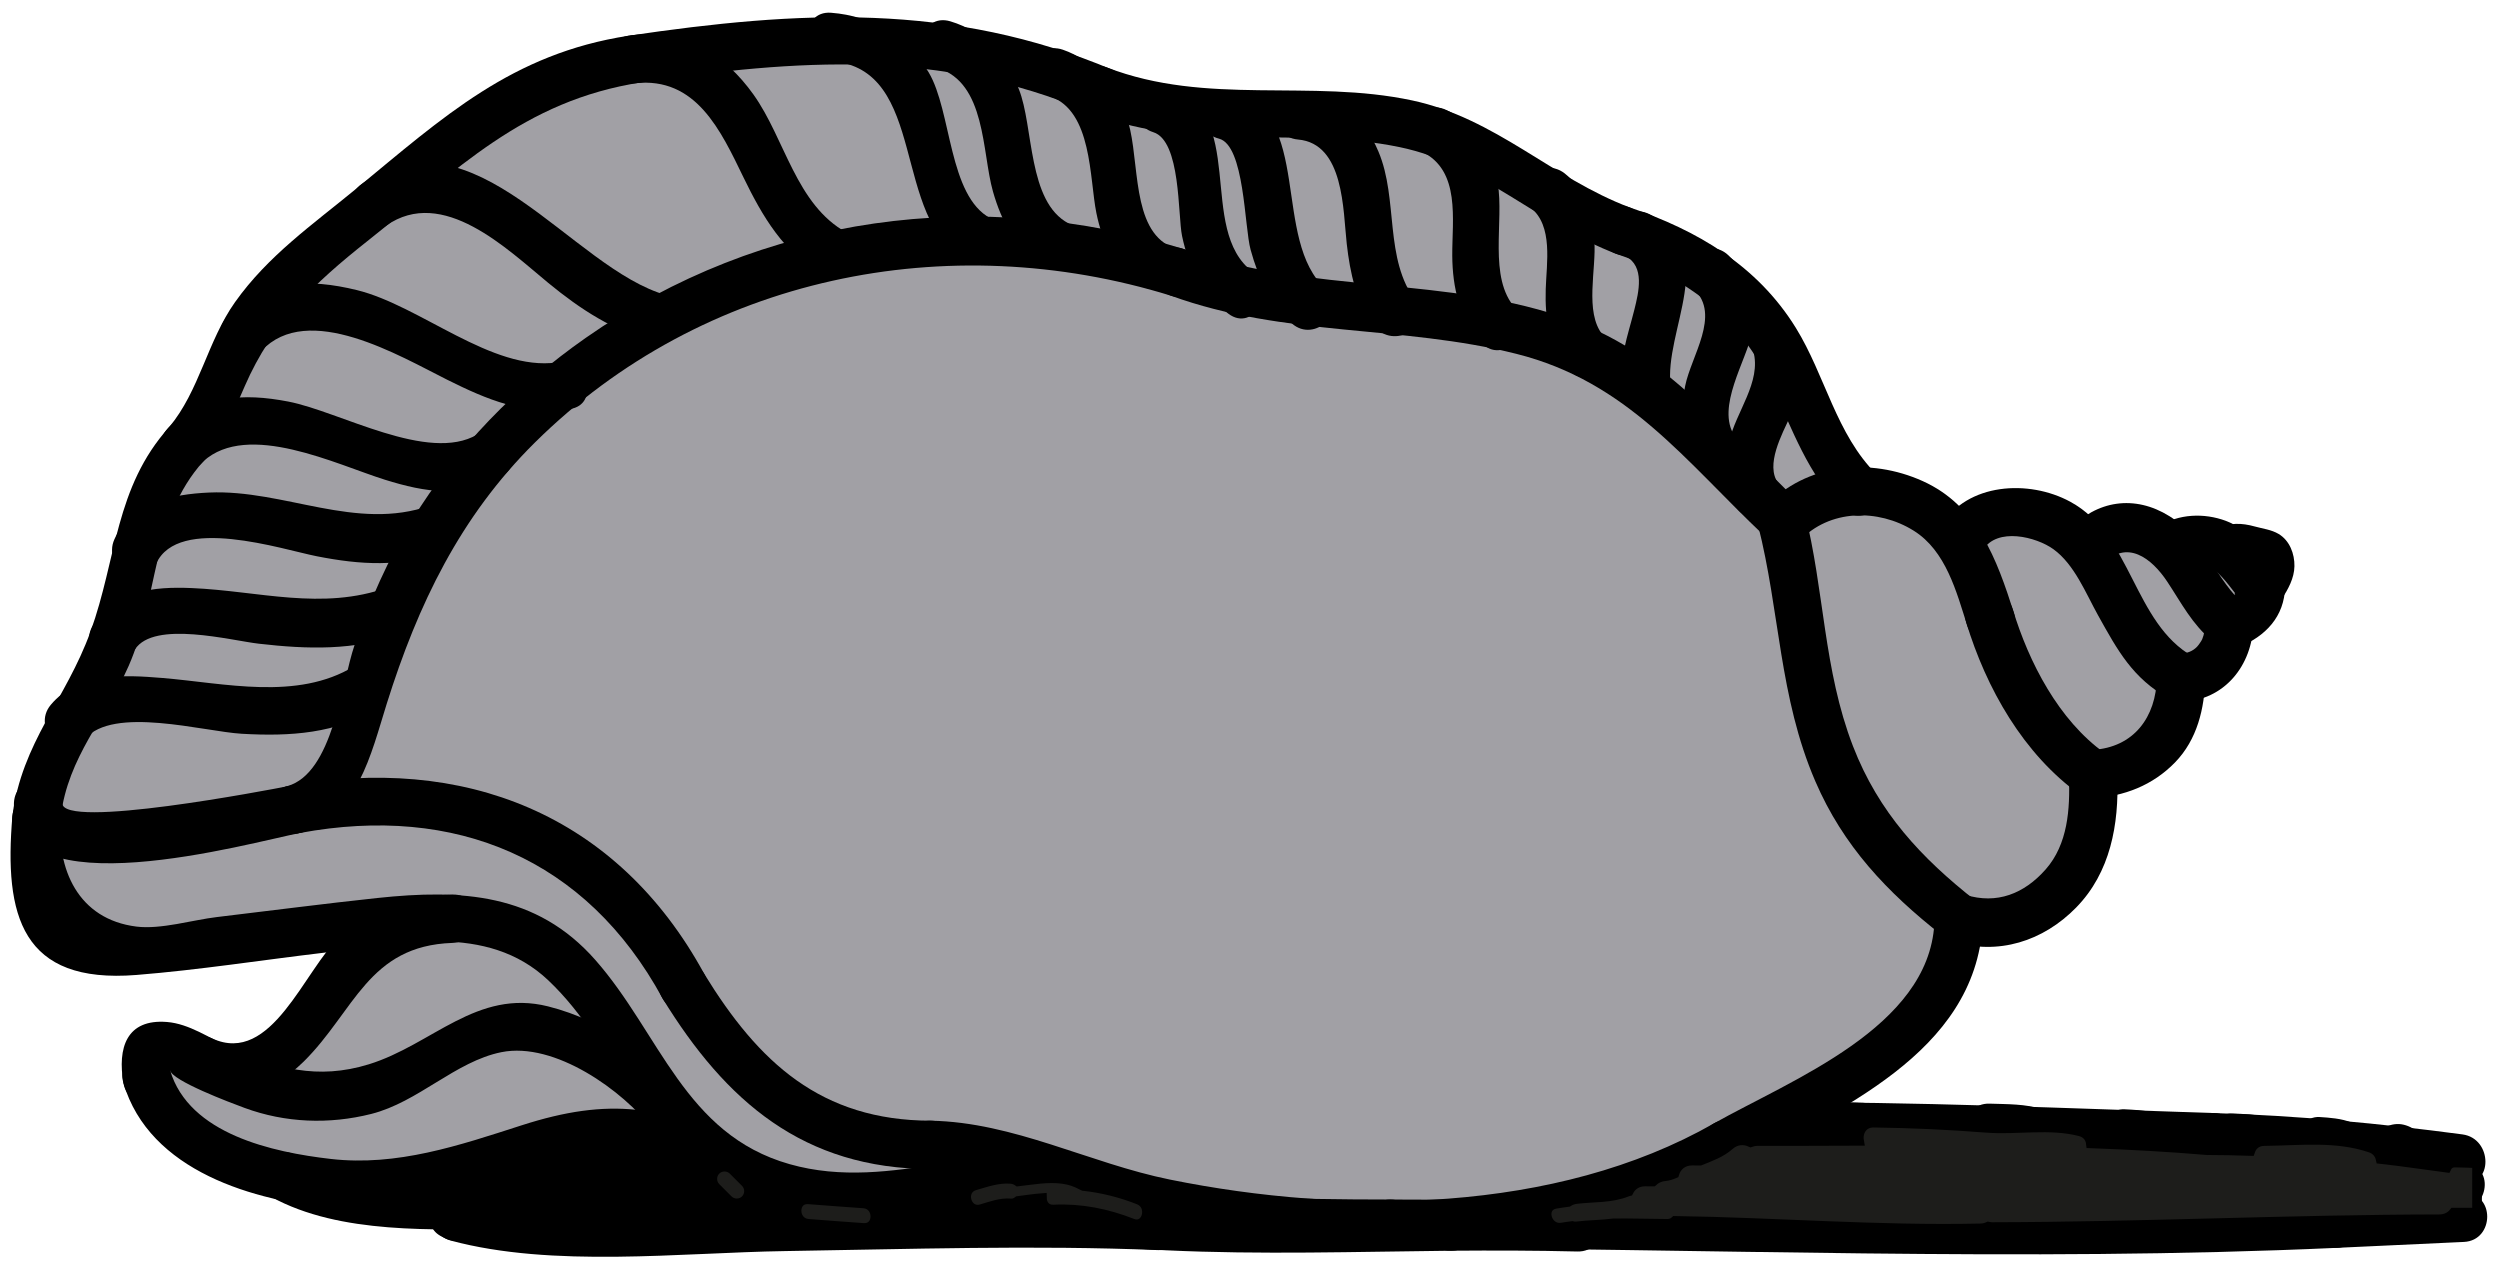 <?xml version="1.0" encoding="UTF-8" standalone="no"?>
<svg width="168px" height="85px" viewBox="0 0 168 85" version="1.1" xmlns="http://www.w3.org/2000/svg" xmlns:xlink="http://www.w3.org/1999/xlink">
    <!-- Generator: Sketch 47.1 (45422) - http://www.bohemiancoding.com/sketch -->
    <title>Group 180</title>
    <desc>Created with Sketch.</desc>
    <defs></defs>
    <g id="Page-1" stroke="none" stroke-width="1" fill="none" fill-rule="evenodd">
        <g id="Group-180" transform="translate(0, 0.14)">
            <g id="shell">
                <path d="M12.91,70.615 C13.189,70.918 13.476,71.21 13.772,71.496 C13.848,71.57 13.919,71.63 13.983,71.68 C14.529,71.686 15.051,71.829 15.592,72.097 C15.775,71.892 16.005,71.707 16.283,71.546 C17.901,70.611 19.242,70.266 20.252,68.615 C21.364,66.799 22.982,65.356 24.5,63.892 C25.033,63.395 25.622,63.172 26.195,63.15 C26.447,62.886 26.729,62.663 27.028,62.465 C26.612,62.493 26.196,62.526 25.78,62.556 C25.798,62.102 25.43,61.615 24.856,61.77 C20.839,62.855 16.694,62.752 12.586,63.185 C10.546,63.401 8.352,63.84 6.299,63.706 C4.95,63.618 3.896,63.139 2.889,62.453 C2.002,61.258 1.692,59.633 1.688,57.926 C1.81,57.467 1.93,57.004 2.037,56.535 C2.387,55.013 2.465,53.422 3.067,51.971 C3.237,51.565 3.154,51.23 2.943,50.992 C3.585,49.606 4.529,48.309 5.292,46.956 C5.311,46.938 5.332,46.928 5.351,46.907 C6.942,45.34 7.85,42.615 8.055,40.437 C8.062,40.359 8.059,40.288 8.054,40.221 C8.447,39.431 8.764,38.719 8.773,37.722 C8.774,37.574 8.789,37.434 8.809,37.298 C10.144,35.368 10.789,32.706 11.484,30.543 C11.922,30.204 12.379,29.884 12.834,29.535 C13.046,29.373 13.281,29.268 13.527,29.206 C13.627,28.816 13.701,28.433 13.776,28.178 C14.187,26.784 14.761,25.404 15.347,24.076 C16.584,21.265 18.451,19.049 20.748,17.038 C21.74,16.169 22.81,15.412 23.911,14.691 C25.194,13.848 26.184,12.796 27.303,11.759 C29.259,9.944 31.581,8.416 33.715,6.817 C36.162,4.984 39.556,4.574 42.48,3.953 C45.777,3.252 49.116,2.768 52.478,2.535 C59.365,2.059 65.775,2.982 72.209,5.46 C72.738,5.665 73.139,5.979 73.43,6.354 C73.524,6.372 73.621,6.394 73.721,6.423 C77.73,7.58 81.782,7.566 85.911,7.752 C87.864,7.84 89.781,8.001 91.737,7.941 C93.666,7.881 95.583,8.037 97.284,9.014 C97.556,9.171 97.779,9.354 97.962,9.556 C99.358,10.134 100.697,10.908 102.014,11.617 C105.348,13.414 108.743,15.098 112.179,16.692 C115.142,18.066 117.561,20.402 119.262,23.166 C120.046,24.442 120.828,25.729 121.601,27.014 C122.398,28.337 122.596,30.076 123.543,31.294 C123.891,31.744 124.075,32.222 124.133,32.7 C126.701,32.792 130.202,34.056 131.629,36.258 C132.348,34.706 134.075,34.08 135.734,34.55 C135.986,34.62 136.206,34.721 136.407,34.837 C137.672,35.002 138.734,35.429 139.89,36.453 C140.003,36.571 140.121,36.681 140.242,36.788 C140.322,36.715 140.4,36.641 140.48,36.569 C141.139,35.965 142.116,35.35 143.054,35.404 C144.098,35.462 145.043,35.779 145.801,36.364 C146.652,35.734 147.786,35.88 148.653,36.478 C148.844,36.438 149.048,36.417 149.265,36.417 C149.755,36.417 150.172,36.528 150.522,36.712 C150.71,36.615 150.93,36.556 151.189,36.556 C152.793,36.556 153.011,38.694 151.849,39.286 C151.778,40.449 151.054,41.559 149.678,41.745 C149.825,42.474 149.79,43.215 149.365,43.941 C148.731,45.023 147.66,45.572 146.567,45.629 C146.488,45.986 146.38,46.347 146.237,46.696 C146.248,46.834 146.25,46.977 146.234,47.127 C145.888,50.288 143.25,51.626 140.425,51.989 C140.501,52.243 140.543,52.526 140.541,52.837 C140.505,56.888 139.072,60.571 134.813,61.715 C133.846,61.974 132.775,61.977 131.709,61.782 C131.555,62.001 131.405,62.221 131.269,62.455 C130.643,63.529 130.691,65.144 130.375,66.338 C130.012,67.707 129.155,68.913 128.159,69.889 C126.444,71.567 124.033,72.257 121.941,73.305 C119.518,74.522 117.675,76.719 115.278,78.052 C109.893,81.05 103.511,82.061 97.429,82.291 C94.026,82.419 90.651,81.9 87.264,81.686 C84.389,81.504 81.367,82.242 78.615,81.109 C78.492,81.058 78.373,80.998 78.256,80.93 C77.744,80.921 77.231,80.9 76.721,80.891 C73.994,80.837 71.388,81.034 68.676,80.569 C67.94,80.442 67.211,80.273 66.484,80.088 C65.445,80.248 64.408,80.409 63.373,80.57 C60.079,81.079 56.761,81.49 53.442,80.981 C52.216,80.794 51.054,80.023 50.056,79.338 C48.637,78.362 47.371,77.855 45.64,77.654 C42.476,77.29 40.032,78.865 37.01,79.219 C33.283,79.656 29.433,80.24 25.684,80.356 C22.621,80.453 19.664,79.621 16.899,78.376 C14.905,77.477 12.585,76.975 11.518,74.987 C10.969,74.546 10.459,74.031 9.995,73.531 C8.191,71.585 11.099,68.662 12.91,70.615" id="Fill-6" fill="#A1A0A5"></path>
                <path d="M12.91,70.615 C13.189,70.918 13.476,71.21 13.772,71.496 C13.848,71.57 13.919,71.63 13.983,71.68 C14.529,71.686 15.051,71.829 15.592,72.097 C15.775,71.892 16.005,71.707 16.283,71.546 C17.901,70.611 19.242,70.266 20.252,68.615 C21.364,66.799 22.982,65.356 24.5,63.892 C25.033,63.395 25.622,63.172 26.195,63.15 C26.447,62.886 26.729,62.663 27.028,62.465 C26.612,62.493 26.196,62.526 25.78,62.556 C25.798,62.102 25.43,61.615 24.856,61.77 C20.839,62.855 16.694,62.752 12.586,63.185 C10.546,63.401 8.352,63.84 6.299,63.706 C4.95,63.618 3.896,63.139 2.889,62.453 C2.002,61.258 1.692,59.633 1.688,57.926 C1.81,57.467 1.93,57.004 2.037,56.535 C2.387,55.013 2.465,53.422 3.067,51.971 C3.237,51.565 3.154,51.23 2.943,50.992 C3.585,49.606 4.529,48.309 5.292,46.956 C5.311,46.938 5.332,46.928 5.351,46.907 C6.942,45.34 7.85,42.615 8.055,40.437 C8.062,40.359 8.059,40.288 8.054,40.221 C8.447,39.431 8.764,38.719 8.773,37.722 C8.774,37.574 8.789,37.434 8.809,37.298 C10.144,35.368 10.789,32.706 11.484,30.543 C11.922,30.204 12.379,29.884 12.834,29.535 C13.046,29.373 13.281,29.268 13.527,29.206 C13.627,28.816 13.701,28.433 13.776,28.178 C14.187,26.784 14.761,25.404 15.347,24.076 C16.584,21.265 18.451,19.049 20.748,17.038 C21.74,16.169 22.81,15.412 23.911,14.691 C25.194,13.848 26.184,12.796 27.303,11.759 C29.259,9.944 31.581,8.416 33.715,6.817 C36.162,4.984 39.556,4.574 42.48,3.953 C45.777,3.252 49.116,2.768 52.478,2.535 C59.365,2.059 65.775,2.982 72.209,5.46 C72.738,5.665 73.139,5.979 73.43,6.354 C73.524,6.372 73.621,6.394 73.721,6.423 C77.73,7.58 81.782,7.566 85.911,7.752 C87.864,7.84 89.781,8.001 91.737,7.941 C93.666,7.881 95.583,8.037 97.284,9.014 C97.556,9.171 97.779,9.354 97.962,9.556 C99.358,10.134 100.697,10.908 102.014,11.617 C105.348,13.414 108.743,15.098 112.179,16.692 C115.142,18.066 117.561,20.402 119.262,23.166 C120.046,24.442 120.828,25.729 121.601,27.014 C122.398,28.337 122.596,30.076 123.543,31.294 C123.891,31.744 124.075,32.222 124.133,32.7 C126.701,32.792 130.202,34.056 131.629,36.258 C132.348,34.706 134.075,34.08 135.734,34.55 C135.986,34.62 136.206,34.721 136.407,34.837 C137.672,35.002 138.734,35.429 139.89,36.453 C140.003,36.571 140.121,36.681 140.242,36.788 C140.322,36.715 140.4,36.641 140.48,36.569 C141.139,35.965 142.116,35.35 143.054,35.404 C144.098,35.462 145.043,35.779 145.801,36.364 C146.652,35.734 147.786,35.88 148.653,36.478 C148.844,36.438 149.048,36.417 149.265,36.417 C149.755,36.417 150.172,36.528 150.522,36.712 C150.71,36.615 150.93,36.556 151.189,36.556 C152.793,36.556 153.011,38.694 151.849,39.286 C151.778,40.449 151.054,41.559 149.678,41.745 C149.825,42.474 149.79,43.215 149.365,43.941 C148.731,45.023 147.66,45.572 146.567,45.629 C146.488,45.986 146.38,46.347 146.237,46.696 C146.248,46.834 146.25,46.977 146.234,47.127 C145.888,50.288 143.25,51.626 140.425,51.989 C140.501,52.243 140.543,52.526 140.541,52.837 C140.505,56.888 139.072,60.571 134.813,61.715 C133.846,61.974 132.775,61.977 131.709,61.782 C131.555,62.001 131.405,62.221 131.269,62.455 C130.643,63.529 130.691,65.144 130.375,66.338 C130.012,67.707 129.155,68.913 128.159,69.889 C126.444,71.567 124.033,72.257 121.941,73.305 C119.518,74.522 117.675,76.719 115.278,78.052 C109.893,81.05 103.511,82.061 97.429,82.291 C94.026,82.419 90.651,81.9 87.264,81.686 C84.389,81.504 81.367,82.242 78.615,81.109 C78.492,81.058 78.373,80.998 78.256,80.93 C77.744,80.921 77.231,80.9 76.721,80.891 C73.994,80.837 71.388,81.034 68.676,80.569 C67.94,80.442 67.211,80.273 66.484,80.088 C65.445,80.248 64.408,80.409 63.373,80.57 C60.079,81.079 56.761,81.49 53.442,80.981 C52.216,80.794 51.054,80.023 50.056,79.338 C48.637,78.362 47.371,77.855 45.64,77.654 C42.476,77.29 40.032,78.865 37.01,79.219 C33.283,79.656 29.433,80.24 25.684,80.356 C22.621,80.453 19.664,79.621 16.899,78.376 C14.905,77.477 12.585,76.975 11.518,74.987 C10.969,74.546 10.459,74.031 9.995,73.531 C8.191,71.585 11.099,68.662 12.91,70.615 Z" id="Stroke-8" stroke="#000000" stroke-width="0.65"></path>
                <path d="M20.175,55.82 C24.04,54.72 24.922,50.55 25.992,47.141 C28.087,40.474 30.919,34.576 35.946,29.597 C47.241,18.412 63.693,15.096 78.686,19.731 C80.689,20.35 81.545,17.214 79.55,16.596 C65.823,12.353 51.221,14.268 39.367,22.561 C34.704,25.824 30.671,29.936 27.694,34.801 C26.078,37.441 24.828,40.273 23.829,43.198 C22.935,45.812 22.371,51.816 19.311,52.686 C17.303,53.257 18.156,56.394 20.175,55.82" id="Fill-10" fill="#000000"></path>
                <path d="M78.685,19.731 C86.344,22.513 94.156,21.69 101.903,23.639 C109.386,25.522 113.238,30.842 118.555,35.859 C120.076,37.293 122.378,35 120.853,33.561 C115.999,28.982 112.212,23.812 105.737,21.418 C97.304,18.301 88.079,19.696 79.549,16.596 C77.581,15.881 76.732,19.021 78.685,19.731" id="Fill-12" fill="#000000"></path>
                <path d="M20.177,55.832 C30.61,53.898 39.401,57.545 44.517,66.941 C45.519,68.779 48.325,67.141 47.324,65.302 C41.483,54.574 31.148,50.505 19.314,52.698 C17.259,53.079 18.13,56.212 20.177,55.832" id="Fill-14" fill="#000000"></path>
                <path d="M0.936,53.823 C0.652,61.1 16.807,56.482 20.177,55.833 C22.228,55.437 21.36,52.304 19.313,52.699 C18.141,52.925 4.115,55.633 4.186,53.823 C4.268,51.731 1.017,51.735 0.936,53.823" id="Fill-16" fill="#000000"></path>
                <path d="M44.517,66.942 C48.777,73.885 53.997,78.397 62.542,78.421 C64.634,78.426 64.637,75.176 62.542,75.171 C55.164,75.15 50.975,71.254 47.324,65.302 C46.232,63.522 43.419,65.153 44.517,66.942" id="Fill-18" fill="#000000"></path>
                <path d="M116.812,78.161 C123.422,74.446 132.721,70.691 133.237,61.954 C133.36,59.865 130.109,59.872 129.987,61.954 C129.576,68.908 120.429,72.4 115.172,75.354 C113.348,76.38 114.985,79.188 116.812,78.161" id="Fill-22" fill="#000000"></path>
                <path d="M118.138,35.142 C119.615,40.946 119.546,46.695 121.99,52.364 C123.861,56.703 126.808,59.82 130.494,62.708 C132.123,63.984 134.44,61.7 132.792,60.41 C129.107,57.522 126.24,54.446 124.522,50.007 C122.526,44.848 122.603,39.513 121.272,34.278 C120.755,32.252 117.621,33.111 118.138,35.142" id="Fill-24" fill="#000000"></path>
                <path d="M120.949,36.193 C122.924,34.083 126.205,34.025 128.602,35.523 C130.766,36.875 131.476,39.631 132.201,41.914 C132.831,43.9 135.97,43.051 135.335,41.049 C134.189,37.441 132.88,33.845 129.206,32.189 C125.664,30.591 121.37,30.988 118.651,33.895 C117.223,35.422 119.516,37.724 120.949,36.193" id="Fill-26" fill="#000000"></path>
                <path d="M132.129,41.685 C133.473,46.113 135.967,50.539 139.8,53.279 C141.504,54.498 143.129,51.68 141.44,50.473 C138.339,48.255 136.341,44.375 135.263,40.821 C134.657,38.825 131.52,39.676 132.129,41.685" id="Fill-28" fill="#000000"></path>
                <path d="M139.032,52.054 C139.113,54.221 138.965,56.593 137.463,58.29 C136.027,59.914 134.194,60.653 132.076,59.992 C130.075,59.368 129.219,62.504 131.212,63.126 C134.273,64.08 137.301,63.112 139.516,60.848 C141.823,58.491 142.401,55.254 142.282,52.054 C142.205,49.969 138.955,49.959 139.032,52.054" id="Fill-30" fill="#000000"></path>
                <path d="M133.251,36.826 C134.207,35.262 136.847,35.941 137.989,36.766 C139.403,37.788 140.158,39.714 140.99,41.21 C142.31,43.579 143.306,45.43 145.747,46.803 C147.572,47.829 149.213,45.022 147.388,43.996 C143.346,41.723 143.297,35.838 139.117,33.574 C136.33,32.064 132.202,32.308 130.444,35.185 C129.352,36.975 132.161,38.61 133.251,36.826" id="Fill-32" fill="#000000"></path>
                <path d="M144.942,45.399 C144.889,48.046 143.397,50.093 140.62,50.251 C138.54,50.369 138.526,53.62 140.62,53.501 C142.732,53.381 144.665,52.636 146.163,51.094 C147.648,49.566 148.151,47.471 148.192,45.399 C148.234,43.307 144.984,43.307 144.942,45.399" id="Fill-34" fill="#000000"></path>
                <path d="M141.331,37.778 C142.903,36.076 144.586,37.355 145.643,38.953 C146.61,40.414 147.286,41.771 148.652,42.924 C150.241,44.265 152.552,41.977 150.95,40.626 C148.863,38.864 148.19,36.049 145.79,34.549 C143.452,33.089 140.886,33.473 139.033,35.48 C137.616,37.014 139.909,39.319 141.331,37.778" id="Fill-36" fill="#000000"></path>
                <path d="M148.177,41.775 C148.167,42.141 148.132,42.464 147.99,42.811 C147.945,42.925 147.732,43.226 147.642,43.32 C147.352,43.622 146.976,43.763 146.567,43.774 C144.48,43.829 144.471,47.079 146.567,47.024 C149.476,46.948 151.363,44.573 151.427,41.775 C151.475,39.682 148.225,39.683 148.177,41.775" id="Fill-38" fill="#000000"></path>
                <path d="M146.729,38.032 C148.576,36.855 149.768,39.352 150.784,40.445 C152.209,41.981 154.504,39.678 153.082,38.147 C151.945,36.925 151.22,35.469 149.562,34.856 C148.116,34.321 146.408,34.385 145.089,35.225 C143.331,36.347 144.959,39.161 146.729,38.032" id="Fill-40" fill="#000000"></path>
                <path d="M150.307,39.296 C150.308,39.354 150.306,39.41 150.301,39.468 C150.291,39.594 150.3,39.544 150.327,39.319 C150.344,39.34 150.284,39.515 150.276,39.543 C150.227,39.722 150.096,39.823 150.275,39.587 C150.22,39.658 150.16,39.763 150.123,39.843 C150.058,39.991 150.357,39.627 150.105,39.852 C150.075,39.879 149.805,40.117 149.97,39.988 C150.137,39.857 149.818,40.08 149.782,40.101 C149.733,40.129 149.347,40.308 149.596,40.207 C148.81,40.524 148.169,41.305 148.461,42.206 C148.706,42.966 149.616,43.681 150.46,43.341 C152.24,42.625 153.515,41.296 153.557,39.296 C153.575,38.445 152.797,37.632 151.932,37.671 C151.036,37.711 150.327,38.385 150.307,39.296" id="Fill-42" fill="#000000"></path>
                <path d="M150.622,38.216 C150.464,38.303 150.05,38.216 150.361,38.296 C150.509,38.334 150.656,38.375 150.804,38.416 C151.024,38.479 151.4,38.642 151.621,38.602 C151.747,38.637 151.691,38.611 151.453,38.525 C151.004,37.779 150.841,37.603 150.966,37.994 C150.956,37.928 150.947,37.862 150.937,37.796 C150.932,37.978 150.938,37.949 150.957,37.713 C150.82,38.018 151.1,37.528 150.914,37.837 C150.786,38.05 150.664,38.266 150.529,38.476 C150.056,39.215 150.378,40.269 151.112,40.699 C151.898,41.158 152.86,40.857 153.336,40.116 C153.763,39.45 154.171,38.725 154.186,37.911 C154.202,37.082 153.867,36.187 153.128,35.744 C152.637,35.45 152.065,35.392 151.523,35.24 C150.649,34.997 149.797,34.96 148.981,35.409 C148.213,35.833 147.963,36.889 148.398,37.633 C148.851,38.407 149.851,38.641 150.622,38.216" id="Fill-44" fill="#000000"></path>
                <path d="M73.534,77.804 C66.624,76.097 60.029,80.07 53.054,78.089 C45.996,76.086 44.355,69.299 39.997,64.359 C36.044,59.877 30.991,59.606 25.361,60.205 C21.76,60.589 18.165,61.06 14.568,61.487 C12.952,61.679 10.81,62.331 9.172,62.127 C5.248,61.638 3.78,58.266 4.081,54.721 C4.258,52.637 1.007,52.649 0.831,54.721 C0.264,61.388 1.446,65.995 9.172,65.377 C13.373,65.041 17.577,64.379 21.763,63.883 C26.826,63.282 32.712,61.83 36.844,65.737 C41.597,70.232 42.867,76.831 49.055,80.002 C51.953,81.488 55.299,82.053 58.532,82.028 C63.358,81.991 67.843,79.745 72.67,80.938 C74.7,81.439 75.566,78.305 73.534,77.804" id="Fill-46" fill="#000000"></path>
                <path d="M4.081,54.721 C4.589,50.689 7.066,48.2 8.642,44.618 C10.647,40.06 10.164,34.745 13.664,30.861 C15.06,29.311 12.769,27.005 11.365,28.563 C7.716,32.613 7.852,37.413 6.083,42.303 C4.425,46.886 1.46,49.728 0.831,54.721 C0.57,56.79 3.822,56.771 4.081,54.721" id="Fill-48" fill="#000000"></path>
                <path d="M43.099,5.396 C53.578,3.848 63.143,3.145 73.137,7.364 C75.041,8.167 76.7,5.37 74.778,4.558 C63.948,-0.014 53.632,0.579 42.235,2.262 C40.173,2.566 41.05,5.699 43.099,5.396" id="Fill-50" fill="#000000"></path>
                <path d="M13.664,30.861 C14.989,29.282 15.643,27.664 16.448,25.809 C18.297,21.554 21.112,18.89 24.679,16.069 C30.682,11.319 35.127,6.624 43.1,5.396 C45.16,5.079 44.285,1.946 42.235,2.262 C34.396,3.469 29.812,7.708 23.922,12.554 C21.012,14.949 18.012,17.038 15.794,20.164 C13.945,22.767 13.402,26.136 11.365,28.563 C10.029,30.155 12.317,32.465 13.664,30.861" id="Fill-52" fill="#000000"></path>
                <path d="M73.525,7.528 C80.272,10.125 87.16,8.321 94.046,9.745 C99.568,10.887 103.481,14.976 108.628,16.924 C110.586,17.665 111.432,14.524 109.492,13.79 C104.31,11.829 100.504,7.807 94.91,6.611 C88.037,5.141 81.123,6.986 74.389,4.394 C72.436,3.642 71.59,6.783 73.525,7.528" id="Fill-54" fill="#000000"></path>
                <path d="M108.628,16.923 C113.485,18.569 116.894,21.202 119.094,25.841 C120.477,28.759 121.469,31.719 123.814,34.046 C125.3,35.521 127.6,33.224 126.112,31.747 C123.381,29.037 122.659,25.096 120.682,21.895 C118.094,17.707 114.065,15.34 109.492,13.789 C107.507,13.116 106.654,16.254 108.628,16.923" id="Fill-56" fill="#000000"></path>
                <path d="M46.693,74.151 C44.329,71.03 40.668,68.452 36.832,67.489 C32.047,66.287 29.045,70.065 24.789,71.38 C21.341,72.445 18.516,71.67 15.391,70.226 C14.074,69.618 12.712,68.659 11.227,68.538 C8.498,68.315 7.884,70.283 8.296,72.646 C8.653,74.703 11.786,73.831 11.429,71.782 C11.551,72.485 15.501,73.967 16.431,74.31 C19.172,75.321 22.124,75.429 24.946,74.717 C28.106,73.922 30.603,71.189 33.694,70.566 C37.26,69.846 41.881,73.142 43.887,75.792 C45.133,77.438 47.957,75.82 46.693,74.151" id="Fill-58" fill="#000000"></path>
                <path d="M12.615,72.45 C15.489,73.775 18.079,73.507 20.415,71.192 C23.824,67.812 24.748,63.413 30.401,63.224 C32.487,63.154 32.496,59.904 30.401,59.974 C27.616,60.068 24.959,60.861 22.867,62.779 C20.452,64.99 18.277,71.498 14.256,69.642 C12.369,68.773 10.716,71.573 12.615,72.45" id="Fill-60" fill="#000000"></path>
                <path d="M8.296,72.646 C10.043,78.566 17.069,80.597 22.618,81.066 C26.92,81.429 31.08,80.169 35.134,78.872 C40.332,77.208 43.595,77.181 48.61,79.771 C50.466,80.729 52.111,77.926 50.25,76.965 C44.722,74.11 40.945,73.582 35.039,75.486 C30.86,76.833 26.677,78.253 22.228,77.741 C18.333,77.292 12.698,76.08 11.43,71.782 C10.839,69.78 7.701,70.632 8.296,72.646" id="Fill-62" fill="#000000"></path>
                <path d="M5.709,49.524 C7.588,47.272 13.697,49.021 16.244,49.169 C19.489,49.355 22.592,49.167 25.426,47.449 C27.212,46.366 25.58,43.553 23.785,44.642 C19.958,46.963 15.109,45.767 10.907,45.42 C8.313,45.205 5.232,45.043 3.411,47.226 C2.08,48.822 4.367,51.132 5.709,49.524" id="Fill-64" fill="#000000"></path>
                <path d="M9.072,43.496 C10.358,41.529 15.534,42.906 17.401,43.118 C20.66,43.492 23.791,43.59 26.911,42.471 C28.865,41.767 28.022,38.627 26.047,39.337 C21.649,40.916 17.374,39.569 12.898,39.379 C10.311,39.267 7.782,39.538 6.266,41.855 C5.118,43.611 7.93,45.242 9.072,43.496" id="Fill-66" fill="#000000"></path>
                <path d="M10.495,37.739 C11.973,34.463 18.975,36.785 21.287,37.24 C24.227,37.819 26.904,37.982 29.766,36.968 C31.723,36.274 30.88,33.133 28.901,33.834 C23.943,35.592 19.095,32.737 14.054,32.959 C11.576,33.067 8.796,33.644 7.689,36.099 C6.837,37.991 9.637,39.645 10.495,37.739" id="Fill-68" fill="#000000"></path>
                <path d="M13.664,30.861 C16.66,28.139 22.611,31.079 25.858,32.095 C28.589,32.951 31.157,33.371 33.714,31.866 C35.515,30.806 33.882,27.996 32.073,29.06 C28.781,30.998 22.836,27.512 19.367,26.844 C16.319,26.258 13.708,26.435 11.365,28.563 C9.813,29.972 12.118,32.265 13.664,30.861" id="Fill-70" fill="#000000"></path>
                <path d="M17.562,23.445 C20.689,20.075 26.878,23.795 30.059,25.382 C32.75,26.725 35.247,27.772 38.285,27.349 C40.347,27.062 39.469,23.93 37.42,24.216 C33.045,24.824 28.248,20.4 23.981,19.354 C20.792,18.572 17.619,18.609 15.263,21.147 C13.842,22.678 16.135,24.982 17.562,23.445" id="Fill-72" fill="#000000"></path>
                <path d="M25.948,15.027 C29.758,12.35 34.08,16.601 36.848,18.875 C39.02,20.66 41.217,22.084 43.944,22.836 C45.963,23.392 46.825,20.257 44.807,19.702 C38.414,17.939 31.829,6.936 24.308,12.221 C22.609,13.415 24.232,16.234 25.948,15.027" id="Fill-74" fill="#000000"></path>
                <path d="M42.668,5.454 C46.784,5.002 48.436,8.637 49.969,11.794 C51.224,14.377 52.672,16.88 55.264,18.302 C57.098,19.308 58.739,16.503 56.903,15.495 C53.48,13.616 52.761,9.194 50.633,6.213 C48.717,3.527 46.043,1.833 42.668,2.204 C40.611,2.43 40.588,5.683 42.668,5.454" id="Fill-76" fill="#000000"></path>
                <path d="M55.849,3.967 C62.444,4.475 59.811,14.612 64.921,17.336 C66.766,18.321 68.41,15.516 66.562,14.53 C63.722,13.016 63.964,7.34 62.409,4.728 C60.971,2.315 58.611,0.93 55.849,0.717 C53.764,0.556 53.774,3.807 55.849,3.967" id="Fill-78" fill="#000000"></path>
                <path d="M63,4.427 C66.271,5.413 65.978,10.092 66.726,12.726 C67.291,14.714 68.281,16.688 70.169,17.681 C72.019,18.655 73.663,15.85 71.81,14.874 C69.038,13.416 69.477,8.371 68.465,5.846 C67.583,3.641 66.183,1.992 63.864,1.293 C61.857,0.689 61,3.824 63,4.427" id="Fill-80" fill="#000000"></path>
                <path d="M70.557,6.333 C73.408,7.314 73.203,11.845 73.677,14.176 C74.083,16.175 74.91,17.815 76.6,18.992 C78.321,20.189 79.947,17.374 78.24,16.186 C75.943,14.587 76.621,9.969 75.654,7.599 C74.84,5.607 73.488,3.91 71.42,3.199 C69.439,2.517 68.587,5.654 70.557,6.333" id="Fill-82" fill="#000000"></path>
                <path d="M77.503,8.745 C79.365,9.329 79.141,14.32 79.434,15.717 C79.879,17.843 80.811,19.64 82.556,20.948 C84.231,22.203 85.852,19.384 84.196,18.142 C80.338,15.252 84.002,7.377 78.366,5.611 C76.366,4.984 75.51,8.12 77.503,8.745" id="Fill-84" fill="#000000"></path>
                <path d="M81.913,9.177 C83.644,9.62 83.615,15.106 84.042,16.647 C84.559,18.518 85.339,20.283 86.81,21.593 C88.369,22.98 90.675,20.69 89.109,19.295 C85.398,15.993 88.307,7.459 82.776,6.043 C80.749,5.525 79.885,8.657 81.913,9.177" id="Fill-86" fill="#000000"></path>
                <path d="M87.225,9.236 C90.335,9.505 90.247,14.003 90.501,16.242 C90.726,18.221 91.132,20.15 92.358,21.765 C93.607,23.41 96.43,21.792 95.164,20.125 C92.983,17.251 93.993,13.268 92.631,10.045 C91.591,7.584 89.905,6.217 87.225,5.986 C85.141,5.805 85.154,9.056 87.225,9.236" id="Fill-88" fill="#000000"></path>
                <path d="M95.556,10.059 C98.17,11.317 97.577,14.631 97.592,17.037 C97.606,19.182 98.075,21.255 99.54,22.878 C100.946,24.434 103.239,22.129 101.839,20.58 C99.979,18.522 101.093,14.726 100.645,12.167 C100.262,9.98 99.244,8.238 97.196,7.253 C95.32,6.351 93.669,9.153 95.556,10.059" id="Fill-90" fill="#000000"></path>
                <path d="M107.699,22.362 C106.46,20.832 107.289,17.9 107.139,16.064 C107.001,14.352 106.551,12.623 105.151,11.516 C103.527,10.233 101.213,12.518 102.853,13.814 C104.388,15.027 103.924,17.556 103.873,19.287 C103.812,21.334 104.095,23.049 105.4,24.66 C106.718,26.286 109.004,23.974 107.699,22.362" id="Fill-92" fill="#000000"></path>
                <path d="M112.272,25.847 C111.772,22.061 115.699,16.803 110.879,14.269 C109.03,13.296 107.385,16.1 109.239,17.076 C110.543,17.76 110.126,19.481 109.827,20.679 C109.384,22.45 108.776,23.984 109.022,25.847 C109.292,27.891 112.545,27.917 112.272,25.847" id="Fill-94" fill="#000000"></path>
                <path d="M113.848,19.313 C115.646,21.024 113.644,23.785 113.244,25.79 C112.908,27.481 112.771,29.284 113.754,30.786 C114.895,32.529 117.71,30.902 116.561,29.145 C115.302,27.223 117.35,24.11 117.753,22.176 C118.172,20.167 117.627,18.424 116.146,17.014 C114.63,15.573 112.328,17.868 113.848,19.313" id="Fill-96" fill="#000000"></path>
                <path d="M119.504,32.347 C118.598,31.114 119.763,29.027 120.304,27.831 C121.079,26.118 121.458,24.448 120.958,22.596 C120.413,20.579 117.276,21.435 117.824,23.46 C118.388,25.544 116.635,27.546 116.196,29.553 C115.874,31.028 115.76,32.71 116.697,33.988 C117.923,35.656 120.745,34.036 119.504,32.347" id="Fill-98" fill="#000000"></path>
            </g>
            <g id="shadow" transform="translate(17, 73)">
                <path d="M45.543,5.421 C52.134,5.538 58.47,9.113 65.054,9.96 C76.678,11.454 89.416,11.093 99.813,5.161 C101.629,4.125 99.994,1.316 98.173,2.355 C87.545,8.418 73.387,8.513 61.617,6.127 C56.193,5.028 51.144,2.271 45.543,2.171 C43.451,2.133 43.45,5.383 45.543,5.421" id="Fill-20" fill="#000000"></path>
                <path d="M25.483,8.586 C28.01,8.524 30.462,8.025 32.919,7.46 C34.956,6.99 34.093,3.857 32.054,4.326 C29.877,4.827 27.725,5.281 25.483,5.336 C23.396,5.388 23.387,8.638 25.483,8.586" id="Fill-100" fill="#000000"></path>
                <path d="M100.058,5.28 C114.885,4.935 129.701,5.443 144.474,6.739 C146.557,6.922 146.545,3.671 144.474,3.489 C129.701,2.193 114.885,1.685 100.058,2.03 C97.97,2.078 97.962,5.328 100.058,5.28" id="Fill-102" fill="#000000"></path>
                <path d="M45.544,8.751 C49.114,8.897 52.677,9.132 56.213,9.65 C58.259,9.95 59.143,6.819 57.077,6.517 C53.249,5.955 49.409,5.658 45.544,5.501 C43.453,5.415 43.457,8.666 45.544,8.751" id="Fill-104" fill="#000000"></path>
                <path d="M25.487,8.587 C28.775,8.536 32.063,8.514 35.352,8.531 C37.443,8.543 37.446,5.293 35.352,5.281 C32.063,5.264 28.775,5.286 25.487,5.337 C23.397,5.37 23.391,8.62 25.487,8.587" id="Fill-106" fill="#000000"></path>
                <path d="M3.465,6.489 C3.458,6.508 3.451,6.525 3.444,6.544 C3.145,7.35 3.783,8.347 4.58,8.543 C7.167,9.175 10.281,8.771 12.909,8.75 C17.102,8.716 21.295,8.652 25.487,8.588 C27.576,8.556 27.582,5.306 25.487,5.338 C21.625,5.397 17.763,5.451 13.902,5.49 C11.277,5.517 8.014,6.036 5.444,5.408 C5.822,6.075 6.2,6.741 6.578,7.407 C6.585,7.389 6.592,7.371 6.599,7.353 C7.329,5.39 4.19,4.543 3.465,6.489" id="Fill-108" fill="#000000"></path>
                <path d="M56.645,9.708 C63.215,10.553 69.813,10.715 76.431,10.718 C78.522,10.719 78.526,7.469 76.431,7.468 C69.813,7.465 63.215,7.303 56.645,6.458 C54.576,6.192 54.595,9.445 56.645,9.708" id="Fill-110" fill="#000000"></path>
                <path d="M76.431,10.718 C97.65,10.743 118.833,11.684 140.055,10.714 C142.138,10.619 142.15,7.368 140.055,7.464 C118.833,8.434 97.65,7.493 76.431,7.468 C74.339,7.465 74.336,10.715 76.431,10.718" id="Fill-112" fill="#000000"></path>
                <path d="M140.055,10.714 C142.895,10.587 145.735,10.45 148.575,10.318 C150.657,10.222 150.668,6.972 148.575,7.068 C145.735,7.2 142.895,7.337 140.055,7.464 C137.972,7.558 137.961,10.808 140.055,10.714" id="Fill-114" fill="#000000"></path>
                <path d="M143.654,6.517 C145,7.278 146.435,7.845 147.946,8.175 C149.985,8.62 150.856,5.488 148.81,5.041 C147.552,4.767 146.414,4.343 145.295,3.71 C143.471,2.679 141.832,5.486 143.654,6.517" id="Fill-116" fill="#000000"></path>
                <path d="M144.589,6.77 C145.83,6.663 147.073,6.612 148.319,6.586 C150.408,6.543 150.415,3.293 148.319,3.336 C147.073,3.362 145.83,3.413 144.589,3.52 C143.714,3.596 142.964,4.212 142.964,5.145 C142.964,5.965 143.709,6.846 144.589,6.77" id="Fill-118" fill="#000000"></path>
                <path d="M39.525,6.028 C33.029,5.698 26.519,6.076 20.022,6.174 C14.782,6.252 7.624,7.092 2.873,4.49 C1.038,3.485 -0.604,6.291 1.233,7.297 C5.878,9.841 12.182,9.469 17.296,9.452 C24.703,9.425 32.121,8.902 39.525,9.278 C41.616,9.384 41.61,6.133 39.525,6.028" id="Fill-120" fill="#000000"></path>
                <path d="M80.51,7.66 C74.132,7.724 67.737,7.931 61.362,7.63 C54.742,7.316 48.188,6.277 41.562,6.056 C39.469,5.986 39.471,9.236 41.562,9.306 C48.188,9.527 54.742,10.566 61.362,10.88 C67.737,11.181 74.132,10.975 80.51,10.909 C82.6,10.889 82.606,7.638 80.51,7.66" id="Fill-122" fill="#000000"></path>
                <path d="M89.001,7.711 C86.171,7.641 83.341,7.637 80.51,7.659 C78.42,7.676 78.415,10.926 80.51,10.909 C83.341,10.887 86.171,10.891 89.001,10.961 C91.093,11.013 91.092,7.763 89.001,7.711" id="Fill-124" fill="#000000"></path>
                <path d="M16.88,6.266 C20.913,5.911 24.906,5.215 28.946,4.931 C31.021,4.785 31.037,1.534 28.946,1.681 C24.906,1.965 20.913,2.661 16.88,3.016 C14.813,3.199 14.793,6.451 16.88,6.266" id="Fill-126" fill="#000000"></path>
                <path d="M101.536,4.182 C111.675,4.139 121.681,4.578 131.804,4.909 C133.895,4.977 133.893,1.727 131.804,1.659 C121.681,1.328 111.676,0.889 101.536,0.932 C99.445,0.941 99.441,4.191 101.536,4.182" id="Fill-128" fill="#000000"></path>
                <path d="M131.804,4.909 C137.392,5.079 142.939,5.604 148.478,6.343 C150.546,6.617 150.525,3.365 148.478,3.092 C142.939,2.354 137.392,1.829 131.804,1.659 C129.712,1.595 129.714,4.846 131.804,4.909" id="Fill-130" fill="#000000"></path>
                <path d="M55.894,7.295 C47.957,6.463 40.075,6.904 32.124,7.102 C28.133,7.2 24.145,7.164 20.155,7.014 C18.114,6.937 15.018,6.205 13.083,6.992 C11.931,7.462 11.299,9.287 12.696,9.963 C12.764,9.996 12.833,10.029 12.902,10.063 C14.777,10.971 16.426,8.169 14.542,7.256 C14.474,7.223 14.405,7.19 14.336,7.156 C14.206,8.147 14.078,9.137 13.948,10.127 C15.766,9.386 19.235,10.236 21.177,10.305 C25.345,10.45 29.519,10.447 33.687,10.306 C41.109,10.055 48.487,9.769 55.894,10.545 C57.972,10.763 57.957,7.512 55.894,7.295" id="Fill-132" fill="#000000"></path>
                <path d="M17.975,10.174 C24.727,10.414 31.413,9.303 38.17,9.28 C40.261,9.274 40.266,6.024 38.17,6.03 C31.413,6.053 24.728,7.164 17.975,6.924 C15.883,6.85 15.886,10.1 17.975,10.174" id="Fill-134" fill="#000000"></path>
                <path d="M13.291,10.227 C20.145,12.072 28.725,11.041 35.747,10.933 C44.125,10.803 52.446,10.522 60.823,10.867 C62.914,10.953 62.91,7.703 60.823,7.617 C53.026,7.295 45.288,7.502 37.491,7.652 C33.079,7.737 28.669,7.74 24.257,7.652 C21.045,7.587 17.283,7.935 14.154,7.093 C12.133,6.549 11.27,9.683 13.291,10.227" id="Fill-136" fill="#000000"></path>
                <path d="M11.167,7.897 C17.871,7.885 24.572,8.139 31.272,7.81 C33.354,7.709 33.366,4.458 31.272,4.56 C24.572,4.889 17.871,4.635 11.167,4.647 C9.076,4.651 9.072,7.901 11.167,7.897" id="Fill-138" fill="#000000"></path>
                <path d="M13.184,7.303 C19.551,7.056 25.915,7.463 32.284,7.36 C34.373,7.325 34.379,4.075 32.284,4.11 C25.915,4.213 19.551,3.806 13.184,4.053 C11.099,4.133 11.088,7.384 13.184,7.303" id="Fill-140" fill="#000000"></path>
                <path d="M16.55,6.414 C21.386,6.276 26.167,7.253 31.004,6.869 C33.074,6.705 33.092,3.454 31.004,3.619 C26.168,4.002 21.386,3.026 16.55,3.164 C14.463,3.224 14.454,6.474 16.55,6.414" id="Fill-142" fill="#000000"></path>
                <path d="M16.88,6.266 C21.344,5.917 25.804,6.136 30.272,6.263 C32.364,6.323 32.362,3.073 30.272,3.013 C25.804,2.885 21.344,2.667 16.88,3.016 C14.809,3.178 14.791,6.429 16.88,6.266" id="Fill-144" fill="#000000"></path>
                <path d="M21.52,5.565 C24.053,5.325 26.59,5.374 29.132,5.418 C31.224,5.454 31.224,2.204 29.132,2.168 C26.59,2.124 24.054,2.075 21.52,2.315 C19.456,2.51 19.435,5.762 21.52,5.565" id="Fill-146" fill="#000000"></path>
                <path d="M101.339,4.458 C101.694,4.45 102.065,4.444 102.412,4.362 C102.555,4.329 103.048,4.211 102.341,4.308 C101.946,4.262 101.896,4.291 102.188,4.396 C102.354,4.495 102.528,4.579 102.709,4.648 C102.907,4.736 103.107,4.818 103.313,4.887 C104.383,5.242 105.572,5.315 106.688,5.39 C108.776,5.528 108.767,2.277 106.688,2.14 C105.829,2.082 104.871,2.044 104.062,1.717 C103.498,1.488 102.996,1.109 102.36,1.1 C101.933,1.094 101.68,1.2 101.339,1.208 C99.251,1.254 99.243,4.504 101.339,4.458" id="Fill-148" fill="#000000"></path>
                <path d="M105.812,4.176 C107.184,4.182 108.828,4.076 110.125,4.422 C110.495,4.521 110.636,4.675 111.072,4.901 C111.838,5.3 112.751,5.349 113.593,5.437 C115.67,5.655 115.656,2.403 113.593,2.187 C113.385,2.165 112.598,2.038 112.57,2.028 C112.945,2.159 112.45,1.908 112.265,1.793 C111.774,1.488 111.241,1.333 110.671,1.231 C109.074,0.944 107.429,0.933 105.812,0.926 C103.72,0.917 103.718,4.167 105.812,4.176" id="Fill-150" fill="#000000"></path>
                <path d="M116.706,4.275 C117.501,4.302 118.429,4.346 119.011,4.438 C119.082,4.449 119.152,4.48 119.224,4.488 C119.481,4.516 119.276,4.474 119.244,4.483 C119.122,4.516 119.11,4.416 119.285,4.545 L118.702,3.962 C118.722,4 118.742,4.038 118.763,4.076 L118.763,2.436 C117.73,4.798 120.011,5.359 121.841,5.511 C123.926,5.685 123.914,2.434 121.841,2.261 C121.557,2.238 121.316,2.21 121.04,2.156 C120.712,2.092 121.024,2.202 120.918,2.124 L121.501,2.707 C121.493,2.693 121.486,2.679 121.478,2.666 C121.533,3.083 121.588,3.501 121.643,3.918 C121.512,4.205 121.542,4.128 121.732,3.688 C121.81,3.4 121.81,3.112 121.732,2.824 C121.607,2.368 121.313,1.998 120.925,1.739 C120.711,1.595 120.498,1.491 120.245,1.406 C119.144,1.034 117.852,1.065 116.706,1.025 C114.614,0.954 114.616,4.204 116.706,4.275" id="Fill-152" fill="#000000"></path>
                <path d="M128.815,2.43 C128.824,2.43 128.18,2.337 128.503,2.402 C128.424,2.386 128.303,2.333 128.228,2.34 C128.093,2.299 128.168,2.332 128.451,2.439 C128.623,3.117 128.794,3.793 128.966,4.471 C128.984,4.459 128.998,4.406 129.011,4.389 C129.399,3.928 129.305,3.063 129.034,2.589 C128.402,1.487 126.89,1.466 125.783,1.404 C124.906,1.355 124.158,2.186 124.158,3.029 C124.158,3.95 124.903,4.605 125.783,4.654 C125.991,4.665 126.198,4.684 126.406,4.697 C126.718,4.716 126.38,4.681 126.506,4.703 C126.735,4.745 127.168,4.963 126.67,4.689 C126.461,4.573 126.019,3.933 126.016,3.458 C126.015,3.188 126.144,2.954 126.211,2.739 C126.155,2.918 126.044,3.039 125.985,3.246 C125.764,4.024 126.122,4.84 126.811,5.245 C127.403,5.594 128.152,5.62 128.815,5.68 C129.691,5.757 130.44,4.877 130.44,4.055 C130.44,3.111 129.693,2.507 128.815,2.43" id="Fill-154" fill="#000000"></path>
                <path d="M134.513,2.872 C134.584,2.933 134.657,2.992 134.728,3.053 C134.867,3.292 135.006,3.531 135.146,3.769 C135.144,3.759 135.142,3.747 135.139,3.735 C135.085,4.153 135.031,4.57 134.976,4.987 C134.983,4.976 134.991,4.966 134.998,4.954 L134.415,5.537 C134.534,5.461 134.473,5.484 134.23,5.607 C134.299,5.586 134.369,5.565 134.441,5.548 C134.596,5.506 134.754,5.472 134.909,5.426 C135.014,5.395 135.116,5.359 135.218,5.321 C135.921,5.056 136.486,4.611 136.593,3.814 C136.87,1.75 134.356,1.737 132.993,1.688 C132.143,1.657 131.329,2.457 131.368,3.313 C131.409,4.22 132.082,4.905 132.993,4.938 C133.248,4.947 133.504,4.958 133.759,4.974 C133.871,4.981 133.983,4.988 134.094,4.999 C134.16,5.005 134.492,5.055 134.195,5.003 C133.909,4.954 134.277,5.03 134.345,5.037 C134.372,5.04 134.41,5.067 134.437,5.064 C134.022,5.111 133.461,4.244 133.43,4.03 L133.43,3.166 C133.487,2.822 133.912,2.399 134.068,2.304 C133.835,2.446 134.475,2.165 134.287,2.213 C134.05,2.273 133.814,2.35 133.576,2.413 C133.005,2.567 132.51,2.815 132.181,3.331 C131.668,4.13 132.048,5.266 132.872,5.679 C133.631,6.058 134.667,5.905 135.096,5.096 C135.485,4.358 135.325,3.278 134.513,2.872" id="Fill-156" fill="#000000"></path>
                <path d="M138.871,5.174 C139.096,5.189 139.321,5.203 139.545,5.225 C139.59,5.23 139.634,5.235 139.678,5.238 C139.875,5.262 139.838,5.256 139.568,5.222 C139.568,5.222 139.771,5.263 139.788,5.265 C139.82,5.272 139.852,5.281 139.885,5.292 C139.514,5.186 139.224,4.96 139.013,4.613 C138.939,4.34 138.865,4.067 138.791,3.794 L138.844,3.387 C138.983,3.149 139.123,2.909 139.262,2.67 C139.324,2.593 139.547,2.489 139.661,2.403 C139.87,2.244 139.634,2.391 139.529,2.415 C139.298,2.471 139.063,2.511 138.832,2.566 C138.431,2.658 137.983,2.778 137.637,3.002 C136.843,3.517 136.552,4.485 137.014,5.331 C137.432,6.097 138.293,6.209 139.062,6.29 C139.911,6.378 140.725,5.479 140.687,4.665 C140.644,3.708 139.972,3.135 139.062,3.04 C139.214,3.067 139.213,3.066 139.058,3.036 C138.872,2.983 138.935,3.011 139.247,3.122 L139.83,3.705 C139.823,3.695 139.816,3.687 139.809,3.677 C139.884,3.95 139.957,4.224 140.031,4.497 C140.031,4.487 140.03,4.477 140.03,4.467 C139.956,4.74 139.883,5.014 139.808,5.287 C139.637,5.592 139.393,5.789 139.077,5.877 C139.121,5.861 139.166,5.845 139.211,5.83 C139.316,5.803 139.419,5.768 139.524,5.74 C139.812,5.666 140.105,5.618 140.393,5.549 C141.201,5.358 141.892,4.913 142.013,4.023 C142.266,2.137 140.172,2.008 138.871,1.924 C138.021,1.868 137.209,2.711 137.246,3.549 C137.288,4.477 137.961,5.114 138.871,5.174" id="Fill-158" fill="#000000"></path>
                <path d="M142.565,3.343 C142.694,3.367 142.711,3.371 142.618,3.353 C142.353,3.295 142.515,3.405 143.103,3.685 C143.243,3.923 143.381,4.162 143.521,4.402 C143.518,4.392 143.515,4.383 143.512,4.373 C143.458,4.791 143.403,5.208 143.348,5.625 C143.303,5.726 142.802,6.295 142.625,6.224 C142.655,6.236 142.791,6.173 142.825,6.164 C143.008,6.114 143.197,6.077 143.385,6.045 C143.803,5.971 144.241,5.934 144.646,5.796 C145.382,5.546 145.993,4.961 145.993,4.134 C145.993,3.269 145.33,2.636 144.533,2.442 C143.709,2.24 142.733,2.703 142.534,3.576 C142.343,4.414 142.786,5.361 143.669,5.575 C143.882,5.634 143.838,5.611 143.537,5.505 C143.288,5.182 143.039,4.858 142.79,4.534 C142.794,4.544 142.796,4.555 142.8,4.566 C142.855,4.149 142.91,3.731 142.964,3.314 C142.957,3.324 142.949,3.335 142.942,3.345 L143.525,2.762 C143.891,2.538 143.796,2.67 143.617,2.71 C143.496,2.737 143.377,2.765 143.254,2.788 C142.989,2.839 142.72,2.873 142.455,2.922 C142.032,3 141.568,3.105 141.197,3.329 C140.409,3.806 140.07,4.831 140.551,5.654 C140.984,6.393 141.792,6.518 142.565,6.593 C143.414,6.675 144.227,5.786 144.19,4.968 C144.148,4.017 143.474,3.431 142.565,3.343" id="Fill-160" fill="#000000"></path>
                <path d="M48.507,6.522 C49.302,6.292 50.082,6.013 50.924,6.081 C51.106,6.095 51.274,6.157 51.41,6.254 C52.404,6.14 53.422,5.947 54.412,6.083 C54.907,6.151 55.278,6.279 55.711,6.512 C55.743,6.529 55.778,6.543 55.81,6.558 C57.082,6.696 58.336,7.014 59.525,7.484 C60.502,7.87 60.076,9.465 59.087,9.074 C57.4,8.408 55.626,8.051 53.81,8.142 C53.285,8.168 53.022,7.779 53.016,7.373 C52.481,7.413 51.941,7.501 51.418,7.565 C51.278,7.676 51.109,7.745 50.924,7.73 C50.228,7.673 49.604,7.921 48.945,8.112 C47.922,8.41 47.487,6.818 48.507,6.522" id="Fill-162" fill="#1D1D1B"></path>
                <path d="M48.507,6.522 C49.302,6.292 50.082,6.013 50.924,6.081 C51.106,6.095 51.274,6.157 51.41,6.254 C52.404,6.14 53.422,5.947 54.412,6.083 C54.907,6.151 55.278,6.279 55.711,6.512 C55.743,6.529 55.778,6.543 55.81,6.558 C57.082,6.696 58.336,7.014 59.525,7.484 C60.502,7.87 60.076,9.465 59.087,9.074 C57.4,8.408 55.626,8.051 53.81,8.142 C53.285,8.168 53.022,7.779 53.016,7.373 C52.481,7.413 51.941,7.501 51.418,7.565 C51.278,7.676 51.109,7.745 50.924,7.73 C50.228,7.673 49.604,7.921 48.945,8.112 C47.922,8.41 47.487,6.818 48.507,6.522 Z" id="Stroke-164" stroke="#000000" stroke-width="0.65"></path>
                <path d="M149.458,5.027 C148.962,5.013 148.467,4.987 147.97,4.983 C147.686,4.981 147.503,5.131 147.41,5.327 C145.934,5.138 144.462,4.906 142.979,4.744 C142.909,4.419 142.694,4.124 142.295,3.988 C139.981,3.201 137.546,3.514 135.151,3.539 C134.651,3.544 134.34,3.84 134.216,4.205 C133.282,4.173 132.348,4.152 131.411,4.151 C131.397,4.151 131.385,4.155 131.371,4.155 C128.761,3.934 126.137,3.79 123.507,3.693 C123.464,3.335 123.242,3.006 122.784,2.888 C120.71,2.355 118.569,2.811 116.455,2.646 C113.943,2.45 111.427,2.333 108.907,2.302 C108.154,2.294 107.829,2.95 107.929,3.524 C105.645,3.532 103.365,3.542 101.098,3.538 C100.928,3.538 100.779,3.57 100.644,3.617 C100.204,3.415 99.665,3.425 99.205,3.835 C98.651,4.327 97.937,4.577 97.256,4.853 C97.076,4.853 96.896,4.852 96.717,4.852 C96.062,4.851 95.663,5.246 95.515,5.728 C95.306,5.816 95.094,5.882 94.878,5.903 C94.541,5.935 94.274,6.07 94.072,6.258 C93.902,6.258 93.733,6.254 93.563,6.254 C93.008,6.254 92.639,6.537 92.447,6.917 C92.416,6.925 92.387,6.93 92.355,6.944 C91.258,7.391 90.074,7.291 88.92,7.436 C88.721,7.462 88.535,7.528 88.382,7.631 C88.098,7.669 87.812,7.709 87.528,7.759 C86.482,7.943 86.928,9.532 87.967,9.349 C88.195,9.309 88.424,9.278 88.652,9.249 C88.737,9.273 88.826,9.288 88.92,9.276 C89.749,9.172 90.602,9.178 91.432,9.069 C92.63,9.055 93.831,9.097 95.03,9.103 C95.262,9.105 95.439,9.025 95.57,8.903 C102.409,9.005 109.246,9.559 116.079,9.408 C116.283,9.403 116.461,9.359 116.615,9.289 C116.697,9.303 116.776,9.32 116.868,9.32 C126.888,9.302 136.899,8.812 146.919,8.795 C147.36,8.794 147.684,8.613 147.895,8.348 L149.458,8.348 L149.458,5.027 Z" id="Fill-166" fill="#1D1D1B"></path>
                <path d="M149.458,5.027 C148.962,5.013 148.467,4.987 147.97,4.983 C147.686,4.981 147.503,5.131 147.41,5.327 C145.934,5.138 144.462,4.906 142.979,4.744 C142.909,4.419 142.694,4.124 142.295,3.988 C139.981,3.201 137.546,3.514 135.151,3.539 C134.651,3.544 134.34,3.84 134.216,4.205 C133.282,4.173 132.348,4.152 131.411,4.151 C131.397,4.151 131.385,4.155 131.371,4.155 C128.761,3.934 126.137,3.79 123.507,3.693 C123.464,3.335 123.242,3.006 122.784,2.888 C120.71,2.355 118.569,2.811 116.455,2.646 C113.943,2.45 111.427,2.333 108.907,2.302 C108.154,2.294 107.829,2.95 107.929,3.524 C105.645,3.532 103.365,3.542 101.098,3.538 C100.928,3.538 100.779,3.57 100.644,3.617 C100.204,3.415 99.665,3.425 99.205,3.835 C98.651,4.327 97.937,4.577 97.256,4.853 C97.076,4.853 96.896,4.852 96.717,4.852 C96.062,4.851 95.663,5.246 95.515,5.728 C95.306,5.816 95.094,5.882 94.878,5.903 C94.541,5.935 94.274,6.07 94.072,6.258 C93.902,6.258 93.733,6.254 93.563,6.254 C93.008,6.254 92.639,6.537 92.447,6.917 C92.416,6.925 92.387,6.93 92.355,6.944 C91.258,7.391 90.074,7.291 88.92,7.436 C88.721,7.462 88.535,7.528 88.382,7.631 C88.098,7.669 87.812,7.709 87.528,7.759 C86.482,7.943 86.928,9.532 87.967,9.349 C88.195,9.309 88.424,9.278 88.652,9.249 C88.737,9.273 88.826,9.288 88.92,9.276 C89.749,9.172 90.602,9.178 91.432,9.069 C92.63,9.055 93.831,9.097 95.03,9.103 C95.262,9.105 95.439,9.025 95.57,8.903 C102.409,9.005 109.246,9.559 116.079,9.408 C116.283,9.403 116.461,9.359 116.615,9.289 C116.697,9.303 116.776,9.32 116.868,9.32 C126.888,9.302 136.899,8.812 146.919,8.795 C147.36,8.794 147.684,8.613 147.895,8.348 L149.458,8.348 L149.458,5.027 Z" id="Stroke-168" stroke="#000000" stroke-width="0.65"></path>
                <path d="M37.321,7.454 C38.558,7.542 39.794,7.65 41.031,7.729 C42.087,7.796 42.093,9.445 41.031,9.378 C39.794,9.3 38.558,9.191 37.321,9.102 C36.267,9.028 36.259,7.379 37.321,7.454" id="Fill-170" fill="#1D1D1B"></path>
                <path d="M37.321,7.454 C38.558,7.542 39.794,7.65 41.031,7.729 C42.087,7.796 42.093,9.445 41.031,9.378 C39.794,9.3 38.558,9.191 37.321,9.102 C36.267,9.028 36.259,7.379 37.321,7.454 Z" id="Stroke-172" stroke="#000000" stroke-width="0.65"></path>
                <path d="M31.105,5.497 C31.422,5.18 31.953,5.18 32.271,5.497 C32.545,5.772 32.82,6.047 33.095,6.321 C33.413,6.64 33.413,7.17 33.095,7.487 C32.777,7.806 32.247,7.806 31.929,7.487 C31.654,7.213 31.379,6.937 31.105,6.663 C30.787,6.346 30.787,5.814 31.105,5.497" id="Fill-174" fill="#1D1D1B"></path>
                <path d="M31.105,5.497 C31.422,5.18 31.953,5.18 32.271,5.497 C32.545,5.772 32.82,6.047 33.095,6.321 C33.413,6.64 33.413,7.17 33.095,7.487 C32.777,7.806 32.247,7.806 31.929,7.487 C31.654,7.213 31.379,6.937 31.105,6.663 C30.787,6.346 30.787,5.814 31.105,5.497 Z" id="Stroke-176" stroke="#000000" stroke-width="0.65"></path>
            </g>
        </g>
    </g>
</svg>